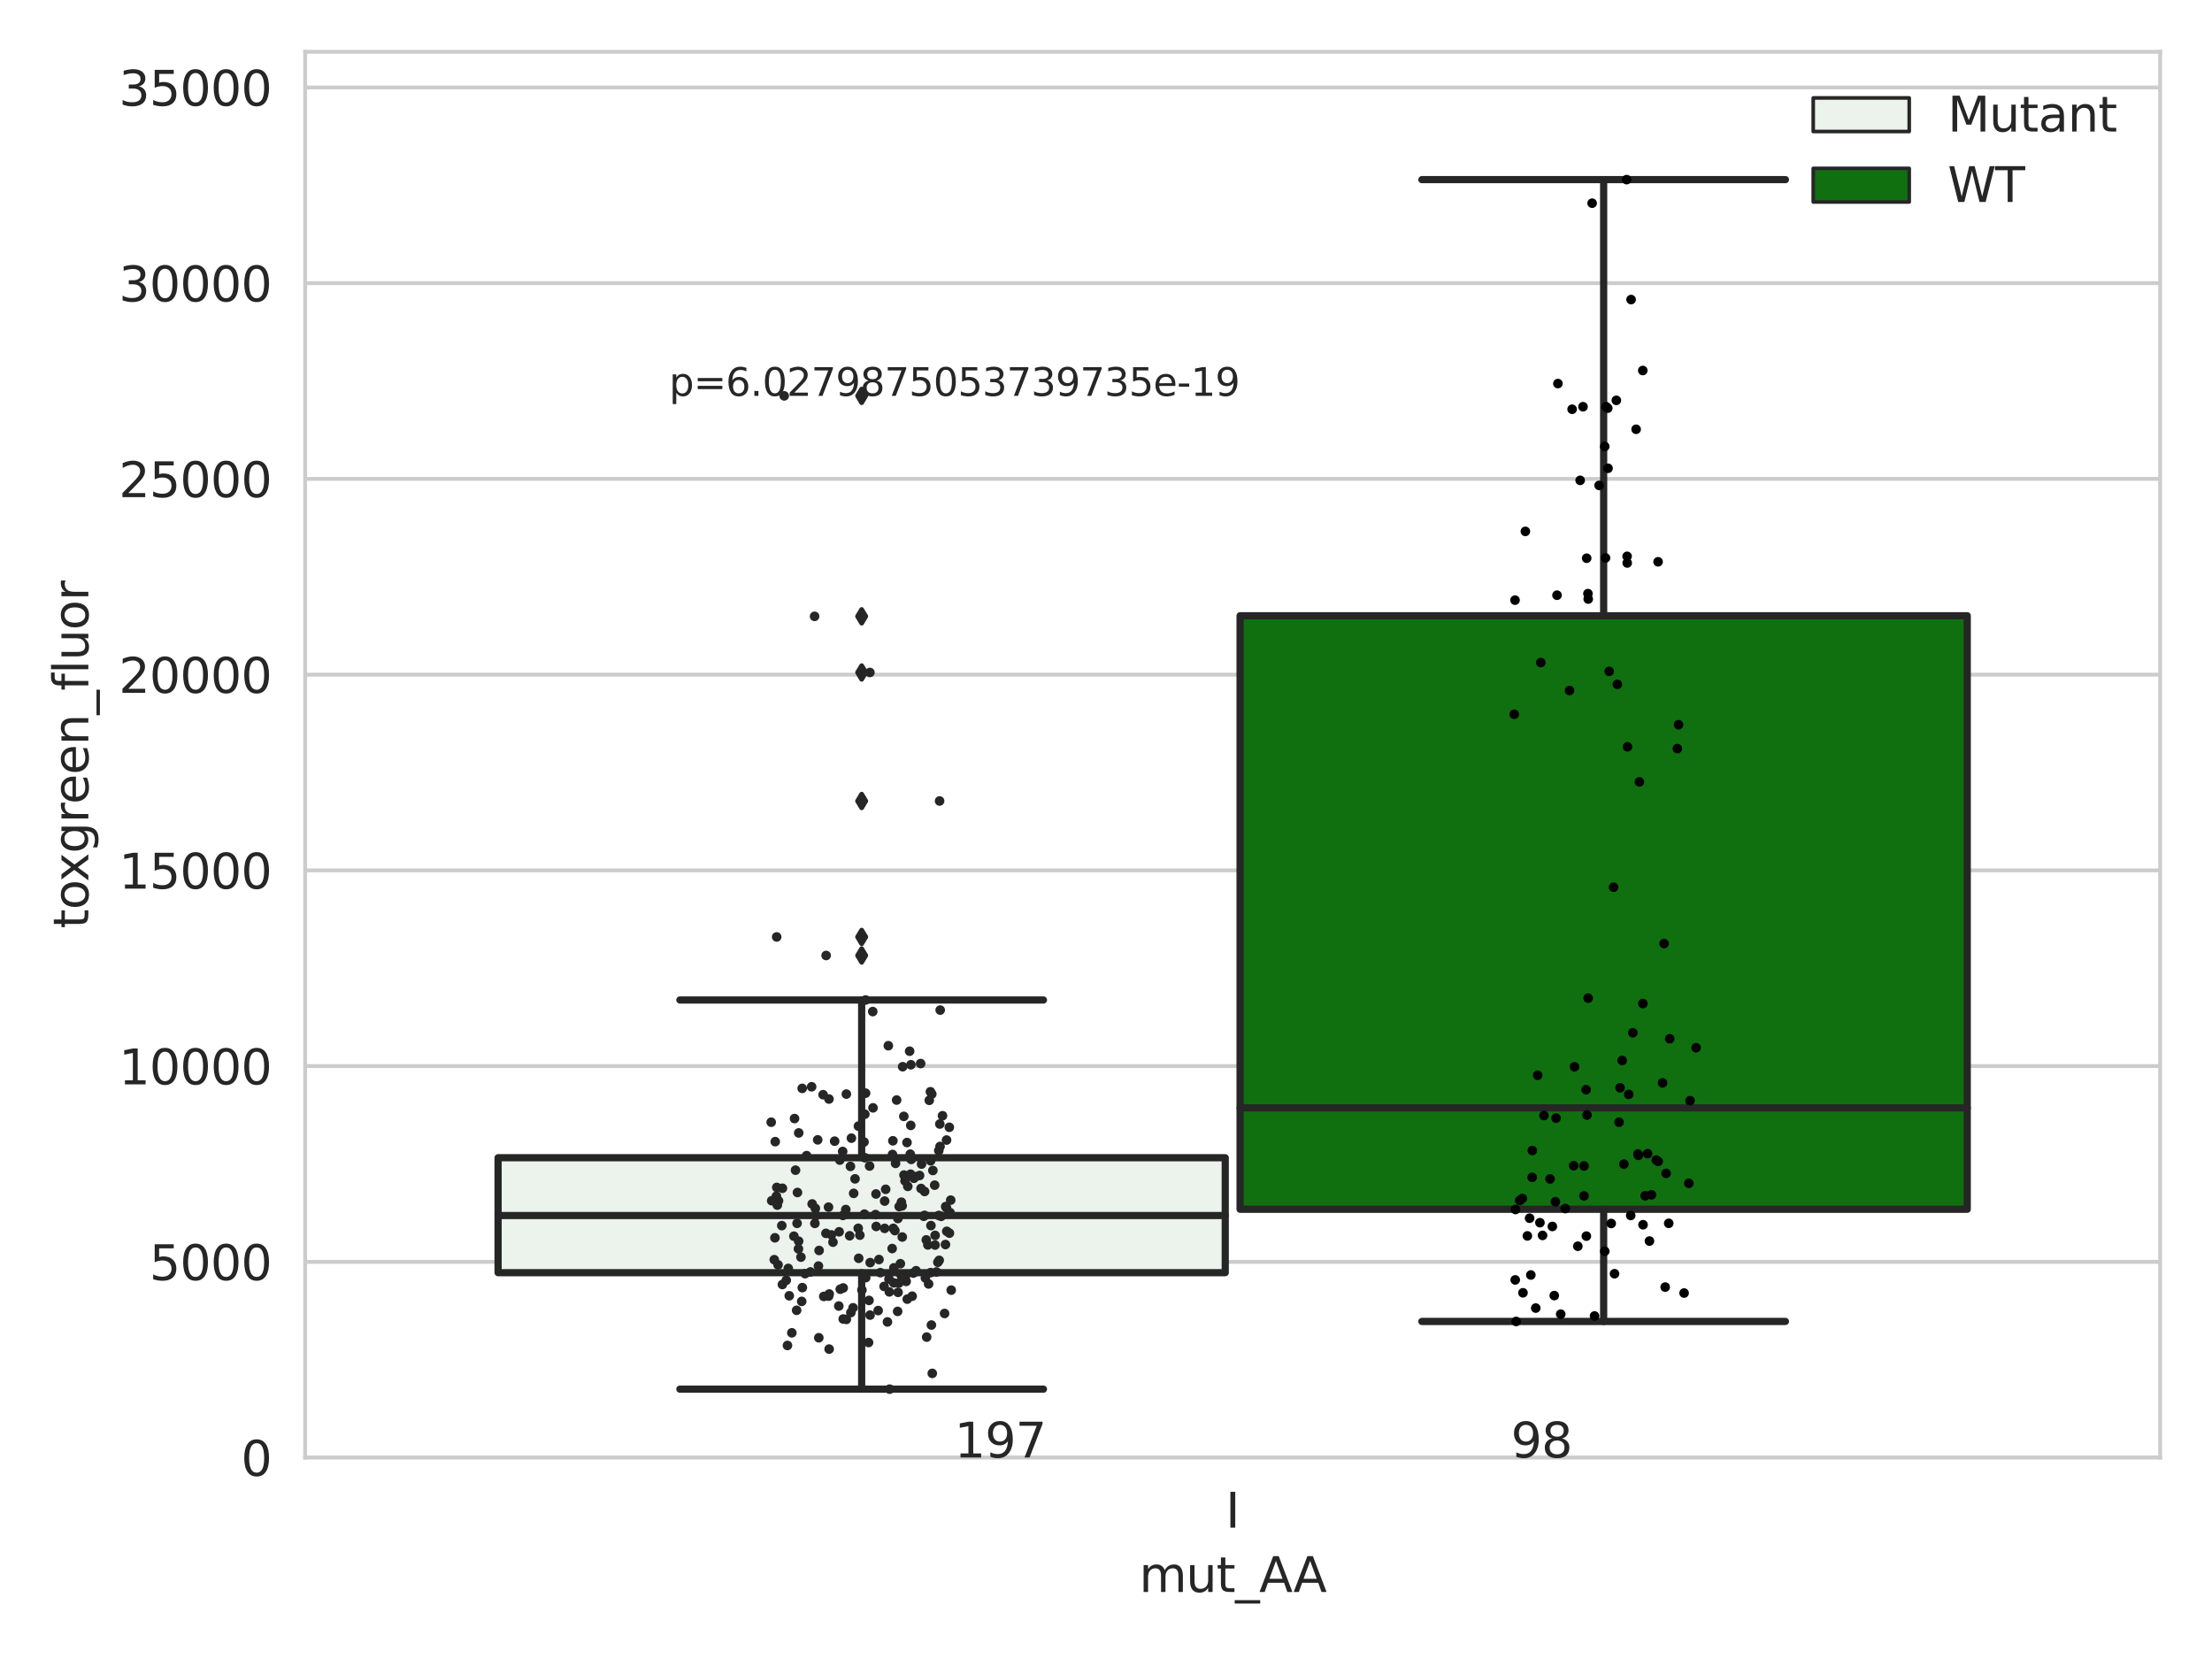 <?xml version="1.0" encoding="utf-8" standalone="no"?>
<!DOCTYPE svg PUBLIC "-//W3C//DTD SVG 1.1//EN"
  "http://www.w3.org/Graphics/SVG/1.1/DTD/svg11.dtd">
<svg xmlns:xlink="http://www.w3.org/1999/xlink" width="460.8pt" height="345.6pt" viewBox="0 0 460.8 345.6" xmlns="http://www.w3.org/2000/svg" version="1.1">
 <defs>
  <style type="text/css">*{stroke-linejoin: round; stroke-linecap: butt}</style>
 </defs>
 <g id="figure_1">
  <g id="patch_1">
   <path d="M 0 345.6 
L 460.8 345.6 
L 460.8 0 
L 0 0 
z
" style="fill: #ffffff"/>
  </g>
  <g id="axes_1">
   <g id="patch_2">
    <path d="M 63.571 303.64 
L 450 303.64 
L 450 10.8 
L 63.571 10.8 
z
" style="fill: #ffffff"/>
   </g>
   <g id="matplotlib.axis_1">
    <g id="xtick_1">
     <g id="text_1">
      <!-- I -->
      <g style="fill: #262626" transform="translate(255.311 318.238)scale(0.1 -0.1)">
       <defs>
        <path id="DejaVuSans-49" d="M 628 4666 
L 1259 4666 
L 1259 0 
L 628 0 
L 628 4666 
z
" transform="scale(0.016)"/>
       </defs>
       <use xlink:href="#DejaVuSans-49"/>
      </g>
     </g>
    </g>
    <g id="text_2">
     <!-- mut_AA -->
     <g style="fill: #262626" transform="translate(237.308 331.638)scale(0.1 -0.1)">
      <defs>
       <path id="DejaVuSans-6d" d="M 3328 2828 
Q 3544 3216 3844 3400 
Q 4144 3584 4550 3584 
Q 5097 3584 5394 3201 
Q 5691 2819 5691 2113 
L 5691 0 
L 5113 0 
L 5113 2094 
Q 5113 2597 4934 2840 
Q 4756 3084 4391 3084 
Q 3944 3084 3684 2787 
Q 3425 2491 3425 1978 
L 3425 0 
L 2847 0 
L 2847 2094 
Q 2847 2600 2669 2842 
Q 2491 3084 2119 3084 
Q 1678 3084 1418 2786 
Q 1159 2488 1159 1978 
L 1159 0 
L 581 0 
L 581 3500 
L 1159 3500 
L 1159 2956 
Q 1356 3278 1631 3431 
Q 1906 3584 2284 3584 
Q 2666 3584 2933 3390 
Q 3200 3197 3328 2828 
z
" transform="scale(0.016)"/>
       <path id="DejaVuSans-75" d="M 544 1381 
L 544 3500 
L 1119 3500 
L 1119 1403 
Q 1119 906 1312 657 
Q 1506 409 1894 409 
Q 2359 409 2629 706 
Q 2900 1003 2900 1516 
L 2900 3500 
L 3475 3500 
L 3475 0 
L 2900 0 
L 2900 538 
Q 2691 219 2414 64 
Q 2138 -91 1772 -91 
Q 1169 -91 856 284 
Q 544 659 544 1381 
z
M 1991 3584 
L 1991 3584 
z
" transform="scale(0.016)"/>
       <path id="DejaVuSans-74" d="M 1172 4494 
L 1172 3500 
L 2356 3500 
L 2356 3053 
L 1172 3053 
L 1172 1153 
Q 1172 725 1289 603 
Q 1406 481 1766 481 
L 2356 481 
L 2356 0 
L 1766 0 
Q 1100 0 847 248 
Q 594 497 594 1153 
L 594 3053 
L 172 3053 
L 172 3500 
L 594 3500 
L 594 4494 
L 1172 4494 
z
" transform="scale(0.016)"/>
       <path id="DejaVuSans-5f" d="M 3263 -1063 
L 3263 -1509 
L -63 -1509 
L -63 -1063 
L 3263 -1063 
z
" transform="scale(0.016)"/>
       <path id="DejaVuSans-41" d="M 2188 4044 
L 1331 1722 
L 3047 1722 
L 2188 4044 
z
M 1831 4666 
L 2547 4666 
L 4325 0 
L 3669 0 
L 3244 1197 
L 1141 1197 
L 716 0 
L 50 0 
L 1831 4666 
z
" transform="scale(0.016)"/>
      </defs>
      <use xlink:href="#DejaVuSans-6d"/>
      <use xlink:href="#DejaVuSans-75" x="97.412"/>
      <use xlink:href="#DejaVuSans-74" x="160.791"/>
      <use xlink:href="#DejaVuSans-5f" x="200"/>
      <use xlink:href="#DejaVuSans-41" x="250"/>
      <use xlink:href="#DejaVuSans-41" x="321.158"/>
     </g>
    </g>
   </g>
   <g id="matplotlib.axis_2">
    <g id="ytick_1">
     <g id="line2d_1">
      <path d="M 63.571 303.64 
L 450 303.64 
" clip-path="url(#p13f2925204)" style="fill: none; stroke: #cccccc; stroke-width: 0.8; stroke-linecap: round"/>
     </g>
     <g id="text_3">
      <!-- 0 -->
      <g style="fill: #262626" transform="translate(50.209 307.439)scale(0.1 -0.1)">
       <defs>
        <path id="DejaVuSans-30" d="M 2034 4250 
Q 1547 4250 1301 3770 
Q 1056 3291 1056 2328 
Q 1056 1369 1301 889 
Q 1547 409 2034 409 
Q 2525 409 2770 889 
Q 3016 1369 3016 2328 
Q 3016 3291 2770 3770 
Q 2525 4250 2034 4250 
z
M 2034 4750 
Q 2819 4750 3233 4129 
Q 3647 3509 3647 2328 
Q 3647 1150 3233 529 
Q 2819 -91 2034 -91 
Q 1250 -91 836 529 
Q 422 1150 422 2328 
Q 422 3509 836 4129 
Q 1250 4750 2034 4750 
z
" transform="scale(0.016)"/>
       </defs>
       <use xlink:href="#DejaVuSans-30"/>
      </g>
     </g>
    </g>
    <g id="ytick_2">
     <g id="line2d_2">
      <path d="M 63.571 262.865 
L 450 262.865 
" clip-path="url(#p13f2925204)" style="fill: none; stroke: #cccccc; stroke-width: 0.8; stroke-linecap: round"/>
     </g>
     <g id="text_4">
      <!-- 5000 -->
      <g style="fill: #262626" transform="translate(31.121 266.664)scale(0.1 -0.1)">
       <defs>
        <path id="DejaVuSans-35" d="M 691 4666 
L 3169 4666 
L 3169 4134 
L 1269 4134 
L 1269 2991 
Q 1406 3038 1543 3061 
Q 1681 3084 1819 3084 
Q 2600 3084 3056 2656 
Q 3513 2228 3513 1497 
Q 3513 744 3044 326 
Q 2575 -91 1722 -91 
Q 1428 -91 1123 -41 
Q 819 9 494 109 
L 494 744 
Q 775 591 1075 516 
Q 1375 441 1709 441 
Q 2250 441 2565 725 
Q 2881 1009 2881 1497 
Q 2881 1984 2565 2268 
Q 2250 2553 1709 2553 
Q 1456 2553 1204 2497 
Q 953 2441 691 2322 
L 691 4666 
z
" transform="scale(0.016)"/>
       </defs>
       <use xlink:href="#DejaVuSans-35"/>
       <use xlink:href="#DejaVuSans-30" x="63.623"/>
       <use xlink:href="#DejaVuSans-30" x="127.246"/>
       <use xlink:href="#DejaVuSans-30" x="190.869"/>
      </g>
     </g>
    </g>
    <g id="ytick_3">
     <g id="line2d_3">
      <path d="M 63.571 222.09 
L 450 222.09 
" clip-path="url(#p13f2925204)" style="fill: none; stroke: #cccccc; stroke-width: 0.8; stroke-linecap: round"/>
     </g>
     <g id="text_5">
      <!-- 10000 -->
      <g style="fill: #262626" transform="translate(24.759 225.889)scale(0.1 -0.1)">
       <defs>
        <path id="DejaVuSans-31" d="M 794 531 
L 1825 531 
L 1825 4091 
L 703 3866 
L 703 4441 
L 1819 4666 
L 2450 4666 
L 2450 531 
L 3481 531 
L 3481 0 
L 794 0 
L 794 531 
z
" transform="scale(0.016)"/>
       </defs>
       <use xlink:href="#DejaVuSans-31"/>
       <use xlink:href="#DejaVuSans-30" x="63.623"/>
       <use xlink:href="#DejaVuSans-30" x="127.246"/>
       <use xlink:href="#DejaVuSans-30" x="190.869"/>
       <use xlink:href="#DejaVuSans-30" x="254.492"/>
      </g>
     </g>
    </g>
    <g id="ytick_4">
     <g id="line2d_4">
      <path d="M 63.571 181.315 
L 450 181.315 
" clip-path="url(#p13f2925204)" style="fill: none; stroke: #cccccc; stroke-width: 0.8; stroke-linecap: round"/>
     </g>
     <g id="text_6">
      <!-- 15000 -->
      <g style="fill: #262626" transform="translate(24.759 185.114)scale(0.1 -0.1)">
       <use xlink:href="#DejaVuSans-31"/>
       <use xlink:href="#DejaVuSans-35" x="63.623"/>
       <use xlink:href="#DejaVuSans-30" x="127.246"/>
       <use xlink:href="#DejaVuSans-30" x="190.869"/>
       <use xlink:href="#DejaVuSans-30" x="254.492"/>
      </g>
     </g>
    </g>
    <g id="ytick_5">
     <g id="line2d_5">
      <path d="M 63.571 140.539 
L 450 140.539 
" clip-path="url(#p13f2925204)" style="fill: none; stroke: #cccccc; stroke-width: 0.8; stroke-linecap: round"/>
     </g>
     <g id="text_7">
      <!-- 20000 -->
      <g style="fill: #262626" transform="translate(24.759 144.339)scale(0.1 -0.1)">
       <defs>
        <path id="DejaVuSans-32" d="M 1228 531 
L 3431 531 
L 3431 0 
L 469 0 
L 469 531 
Q 828 903 1448 1529 
Q 2069 2156 2228 2338 
Q 2531 2678 2651 2914 
Q 2772 3150 2772 3378 
Q 2772 3750 2511 3984 
Q 2250 4219 1831 4219 
Q 1534 4219 1204 4116 
Q 875 4013 500 3803 
L 500 4441 
Q 881 4594 1212 4672 
Q 1544 4750 1819 4750 
Q 2544 4750 2975 4387 
Q 3406 4025 3406 3419 
Q 3406 3131 3298 2873 
Q 3191 2616 2906 2266 
Q 2828 2175 2409 1742 
Q 1991 1309 1228 531 
z
" transform="scale(0.016)"/>
       </defs>
       <use xlink:href="#DejaVuSans-32"/>
       <use xlink:href="#DejaVuSans-30" x="63.623"/>
       <use xlink:href="#DejaVuSans-30" x="127.246"/>
       <use xlink:href="#DejaVuSans-30" x="190.869"/>
       <use xlink:href="#DejaVuSans-30" x="254.492"/>
      </g>
     </g>
    </g>
    <g id="ytick_6">
     <g id="line2d_6">
      <path d="M 63.571 99.764 
L 450 99.764 
" clip-path="url(#p13f2925204)" style="fill: none; stroke: #cccccc; stroke-width: 0.8; stroke-linecap: round"/>
     </g>
     <g id="text_8">
      <!-- 25000 -->
      <g style="fill: #262626" transform="translate(24.759 103.564)scale(0.1 -0.1)">
       <use xlink:href="#DejaVuSans-32"/>
       <use xlink:href="#DejaVuSans-35" x="63.623"/>
       <use xlink:href="#DejaVuSans-30" x="127.246"/>
       <use xlink:href="#DejaVuSans-30" x="190.869"/>
       <use xlink:href="#DejaVuSans-30" x="254.492"/>
      </g>
     </g>
    </g>
    <g id="ytick_7">
     <g id="line2d_7">
      <path d="M 63.571 58.989 
L 450 58.989 
" clip-path="url(#p13f2925204)" style="fill: none; stroke: #cccccc; stroke-width: 0.8; stroke-linecap: round"/>
     </g>
     <g id="text_9">
      <!-- 30000 -->
      <g style="fill: #262626" transform="translate(24.759 62.788)scale(0.1 -0.1)">
       <defs>
        <path id="DejaVuSans-33" d="M 2597 2516 
Q 3050 2419 3304 2112 
Q 3559 1806 3559 1356 
Q 3559 666 3084 287 
Q 2609 -91 1734 -91 
Q 1441 -91 1130 -33 
Q 819 25 488 141 
L 488 750 
Q 750 597 1062 519 
Q 1375 441 1716 441 
Q 2309 441 2620 675 
Q 2931 909 2931 1356 
Q 2931 1769 2642 2001 
Q 2353 2234 1838 2234 
L 1294 2234 
L 1294 2753 
L 1863 2753 
Q 2328 2753 2575 2939 
Q 2822 3125 2822 3475 
Q 2822 3834 2567 4026 
Q 2313 4219 1838 4219 
Q 1578 4219 1281 4162 
Q 984 4106 628 3988 
L 628 4550 
Q 988 4650 1302 4700 
Q 1616 4750 1894 4750 
Q 2613 4750 3031 4423 
Q 3450 4097 3450 3541 
Q 3450 3153 3228 2886 
Q 3006 2619 2597 2516 
z
" transform="scale(0.016)"/>
       </defs>
       <use xlink:href="#DejaVuSans-33"/>
       <use xlink:href="#DejaVuSans-30" x="63.623"/>
       <use xlink:href="#DejaVuSans-30" x="127.246"/>
       <use xlink:href="#DejaVuSans-30" x="190.869"/>
       <use xlink:href="#DejaVuSans-30" x="254.492"/>
      </g>
     </g>
    </g>
    <g id="ytick_8">
     <g id="line2d_8">
      <path d="M 63.571 18.214 
L 450 18.214 
" clip-path="url(#p13f2925204)" style="fill: none; stroke: #cccccc; stroke-width: 0.8; stroke-linecap: round"/>
     </g>
     <g id="text_10">
      <!-- 35000 -->
      <g style="fill: #262626" transform="translate(24.759 22.013)scale(0.1 -0.1)">
       <use xlink:href="#DejaVuSans-33"/>
       <use xlink:href="#DejaVuSans-35" x="63.623"/>
       <use xlink:href="#DejaVuSans-30" x="127.246"/>
       <use xlink:href="#DejaVuSans-30" x="190.869"/>
       <use xlink:href="#DejaVuSans-30" x="254.492"/>
      </g>
     </g>
    </g>
    <g id="text_11">
     <!-- toxgreen_fluor -->
     <g style="fill: #262626" transform="translate(18.401 193.415)rotate(-90)scale(0.1 -0.1)">
      <defs>
       <path id="DejaVuSans-6f" d="M 1959 3097 
Q 1497 3097 1228 2736 
Q 959 2375 959 1747 
Q 959 1119 1226 758 
Q 1494 397 1959 397 
Q 2419 397 2687 759 
Q 2956 1122 2956 1747 
Q 2956 2369 2687 2733 
Q 2419 3097 1959 3097 
z
M 1959 3584 
Q 2709 3584 3137 3096 
Q 3566 2609 3566 1747 
Q 3566 888 3137 398 
Q 2709 -91 1959 -91 
Q 1206 -91 779 398 
Q 353 888 353 1747 
Q 353 2609 779 3096 
Q 1206 3584 1959 3584 
z
" transform="scale(0.016)"/>
       <path id="DejaVuSans-78" d="M 3513 3500 
L 2247 1797 
L 3578 0 
L 2900 0 
L 1881 1375 
L 863 0 
L 184 0 
L 1544 1831 
L 300 3500 
L 978 3500 
L 1906 2253 
L 2834 3500 
L 3513 3500 
z
" transform="scale(0.016)"/>
       <path id="DejaVuSans-67" d="M 2906 1791 
Q 2906 2416 2648 2759 
Q 2391 3103 1925 3103 
Q 1463 3103 1205 2759 
Q 947 2416 947 1791 
Q 947 1169 1205 825 
Q 1463 481 1925 481 
Q 2391 481 2648 825 
Q 2906 1169 2906 1791 
z
M 3481 434 
Q 3481 -459 3084 -895 
Q 2688 -1331 1869 -1331 
Q 1566 -1331 1297 -1286 
Q 1028 -1241 775 -1147 
L 775 -588 
Q 1028 -725 1275 -790 
Q 1522 -856 1778 -856 
Q 2344 -856 2625 -561 
Q 2906 -266 2906 331 
L 2906 616 
Q 2728 306 2450 153 
Q 2172 0 1784 0 
Q 1141 0 747 490 
Q 353 981 353 1791 
Q 353 2603 747 3093 
Q 1141 3584 1784 3584 
Q 2172 3584 2450 3431 
Q 2728 3278 2906 2969 
L 2906 3500 
L 3481 3500 
L 3481 434 
z
" transform="scale(0.016)"/>
       <path id="DejaVuSans-72" d="M 2631 2963 
Q 2534 3019 2420 3045 
Q 2306 3072 2169 3072 
Q 1681 3072 1420 2755 
Q 1159 2438 1159 1844 
L 1159 0 
L 581 0 
L 581 3500 
L 1159 3500 
L 1159 2956 
Q 1341 3275 1631 3429 
Q 1922 3584 2338 3584 
Q 2397 3584 2469 3576 
Q 2541 3569 2628 3553 
L 2631 2963 
z
" transform="scale(0.016)"/>
       <path id="DejaVuSans-65" d="M 3597 1894 
L 3597 1613 
L 953 1613 
Q 991 1019 1311 708 
Q 1631 397 2203 397 
Q 2534 397 2845 478 
Q 3156 559 3463 722 
L 3463 178 
Q 3153 47 2828 -22 
Q 2503 -91 2169 -91 
Q 1331 -91 842 396 
Q 353 884 353 1716 
Q 353 2575 817 3079 
Q 1281 3584 2069 3584 
Q 2775 3584 3186 3129 
Q 3597 2675 3597 1894 
z
M 3022 2063 
Q 3016 2534 2758 2815 
Q 2500 3097 2075 3097 
Q 1594 3097 1305 2825 
Q 1016 2553 972 2059 
L 3022 2063 
z
" transform="scale(0.016)"/>
       <path id="DejaVuSans-6e" d="M 3513 2113 
L 3513 0 
L 2938 0 
L 2938 2094 
Q 2938 2591 2744 2837 
Q 2550 3084 2163 3084 
Q 1697 3084 1428 2787 
Q 1159 2491 1159 1978 
L 1159 0 
L 581 0 
L 581 3500 
L 1159 3500 
L 1159 2956 
Q 1366 3272 1645 3428 
Q 1925 3584 2291 3584 
Q 2894 3584 3203 3211 
Q 3513 2838 3513 2113 
z
" transform="scale(0.016)"/>
       <path id="DejaVuSans-66" d="M 2375 4863 
L 2375 4384 
L 1825 4384 
Q 1516 4384 1395 4259 
Q 1275 4134 1275 3809 
L 1275 3500 
L 2222 3500 
L 2222 3053 
L 1275 3053 
L 1275 0 
L 697 0 
L 697 3053 
L 147 3053 
L 147 3500 
L 697 3500 
L 697 3744 
Q 697 4328 969 4595 
Q 1241 4863 1831 4863 
L 2375 4863 
z
" transform="scale(0.016)"/>
       <path id="DejaVuSans-6c" d="M 603 4863 
L 1178 4863 
L 1178 0 
L 603 0 
L 603 4863 
z
" transform="scale(0.016)"/>
      </defs>
      <use xlink:href="#DejaVuSans-74"/>
      <use xlink:href="#DejaVuSans-6f" x="39.209"/>
      <use xlink:href="#DejaVuSans-78" x="97.266"/>
      <use xlink:href="#DejaVuSans-67" x="156.445"/>
      <use xlink:href="#DejaVuSans-72" x="219.922"/>
      <use xlink:href="#DejaVuSans-65" x="258.785"/>
      <use xlink:href="#DejaVuSans-65" x="320.309"/>
      <use xlink:href="#DejaVuSans-6e" x="381.832"/>
      <use xlink:href="#DejaVuSans-5f" x="445.211"/>
      <use xlink:href="#DejaVuSans-66" x="495.211"/>
      <use xlink:href="#DejaVuSans-6c" x="530.416"/>
      <use xlink:href="#DejaVuSans-75" x="558.199"/>
      <use xlink:href="#DejaVuSans-6f" x="621.578"/>
      <use xlink:href="#DejaVuSans-72" x="682.76"/>
     </g>
    </g>
   </g>
   <g id="patch_3">
    <path d="M 103.76 265.121 
L 255.24 265.121 
L 255.24 241.177 
L 103.76 241.177 
L 103.76 265.121 
z
" clip-path="url(#p13f2925204)" style="fill: #ecf2ec; stroke: #262626; stroke-width: 1.5; stroke-linejoin: miter"/>
   </g>
   <g id="patch_4">
    <path d="M 258.331 251.911 
L 409.811 251.911 
L 409.811 128.271 
L 258.331 128.271 
L 258.331 251.911 
z
" clip-path="url(#p13f2925204)" style="fill: #107010; stroke: #262626; stroke-width: 1.5; stroke-linejoin: miter"/>
   </g>
   <g id="patch_5">
    <path d="M 256.786 303.64 
L 256.786 303.64 
L 256.786 303.64 
L 256.786 303.64 
z
" clip-path="url(#p13f2925204)" style="fill: #ecf2ec; stroke: #262626; stroke-width: 0.75; stroke-linejoin: miter"/>
   </g>
   <g id="patch_6">
    <path d="M 256.786 303.64 
L 256.786 303.64 
L 256.786 303.64 
L 256.786 303.64 
z
" clip-path="url(#p13f2925204)" style="fill: #107010; stroke: #262626; stroke-width: 0.75; stroke-linejoin: miter"/>
   </g>
   <g id="PathCollection_1"/>
   <g id="PathCollection_2"/>
   <g id="line2d_9">
    <path d="M 179.5 265.121 
L 179.5 289.383 
" clip-path="url(#p13f2925204)" style="fill: none; stroke: #262626; stroke-width: 1.5; stroke-linecap: round"/>
   </g>
   <g id="line2d_10">
    <path d="M 179.5 241.177 
L 179.5 208.317 
" clip-path="url(#p13f2925204)" style="fill: none; stroke: #262626; stroke-width: 1.5; stroke-linecap: round"/>
   </g>
   <g id="line2d_11">
    <path d="M 141.63 289.383 
L 217.37 289.383 
" clip-path="url(#p13f2925204)" style="fill: none; stroke: #262626; stroke-width: 1.5; stroke-linecap: round"/>
   </g>
   <g id="line2d_12">
    <path d="M 141.63 208.317 
L 217.37 208.317 
" clip-path="url(#p13f2925204)" style="fill: none; stroke: #262626; stroke-width: 1.5; stroke-linecap: round"/>
   </g>
   <g id="line2d_13">
    <defs>
     <path id="me68859201b" d="M -0 1.414 
L 0.849 0 
L 0 -1.414 
L -0.849 -0 
z
" style="stroke: #262626; stroke-linejoin: miter"/>
    </defs>
    <g clip-path="url(#p13f2925204)">
     <use xlink:href="#me68859201b" x="179.5" y="128.394" style="fill: #262626; stroke: #262626; stroke-linejoin: miter"/>
     <use xlink:href="#me68859201b" x="179.5" y="140.09" style="fill: #262626; stroke: #262626; stroke-linejoin: miter"/>
     <use xlink:href="#me68859201b" x="179.5" y="166.862" style="fill: #262626; stroke: #262626; stroke-linejoin: miter"/>
     <use xlink:href="#me68859201b" x="179.5" y="199.045" style="fill: #262626; stroke: #262626; stroke-linejoin: miter"/>
     <use xlink:href="#me68859201b" x="179.5" y="195.182" style="fill: #262626; stroke: #262626; stroke-linejoin: miter"/>
     <use xlink:href="#me68859201b" x="179.5" y="82.466" style="fill: #262626; stroke: #262626; stroke-linejoin: miter"/>
    </g>
   </g>
   <g id="line2d_14">
    <path d="M 334.071 251.911 
L 334.071 275.282 
" clip-path="url(#p13f2925204)" style="fill: none; stroke: #262626; stroke-width: 1.5; stroke-linecap: round"/>
   </g>
   <g id="line2d_15">
    <path d="M 334.071 128.271 
L 334.071 37.422 
" clip-path="url(#p13f2925204)" style="fill: none; stroke: #262626; stroke-width: 1.5; stroke-linecap: round"/>
   </g>
   <g id="line2d_16">
    <path d="M 296.201 275.282 
L 371.941 275.282 
" clip-path="url(#p13f2925204)" style="fill: none; stroke: #262626; stroke-width: 1.5; stroke-linecap: round"/>
   </g>
   <g id="line2d_17">
    <path d="M 296.201 37.422 
L 371.941 37.422 
" clip-path="url(#p13f2925204)" style="fill: none; stroke: #262626; stroke-width: 1.5; stroke-linecap: round"/>
   </g>
   <g id="line2d_18"/>
   <g id="line2d_19">
    <path d="M 103.76 253.222 
L 255.24 253.222 
" clip-path="url(#p13f2925204)" style="fill: none; stroke: #262626; stroke-width: 1.5; stroke-linecap: round"/>
   </g>
   <g id="line2d_20">
    <path d="M 258.331 230.79 
L 409.811 230.79 
" clip-path="url(#p13f2925204)" style="fill: none; stroke: #262626; stroke-width: 1.5; stroke-linecap: round"/>
   </g>
   <g id="patch_7">
    <path d="M 63.571 303.64 
L 63.571 10.8 
" style="fill: none; stroke: #cccccc; stroke-width: 0.8; stroke-linejoin: miter; stroke-linecap: square"/>
   </g>
   <g id="patch_8">
    <path d="M 450 303.64 
L 450 10.8 
" style="fill: none; stroke: #cccccc; stroke-width: 0.8; stroke-linejoin: miter; stroke-linecap: square"/>
   </g>
   <g id="patch_9">
    <path d="M 63.571 303.64 
L 450 303.64 
" style="fill: none; stroke: #cccccc; stroke-width: 0.8; stroke-linejoin: miter; stroke-linecap: square"/>
   </g>
   <g id="patch_10">
    <path d="M 63.571 10.8 
L 450 10.8 
" style="fill: none; stroke: #cccccc; stroke-width: 0.8; stroke-linejoin: miter; stroke-linecap: square"/>
   </g>
   <g id="PathCollection_3">
    <defs>
     <path id="C0_0_c3175720a8" d="M 0 1 
C 0.265 1 0.52 0.895 0.707 0.707 
C 0.895 0.52 1 0.265 1 -0 
C 1 -0.265 0.895 -0.52 0.707 -0.707 
C 0.52 -0.895 0.265 -1 0 -1 
C -0.265 -1 -0.52 -0.895 -0.707 -0.707 
C -0.895 -0.52 -1 -0.265 -1 0 
C -1 0.265 -0.895 0.52 -0.707 0.707 
C -0.52 0.895 -0.265 1 0 1 
z
"/>
    </defs>
    <g clip-path="url(#p13f2925204)">
     <use xlink:href="#C0_0_c3175720a8" x="169.694" y="128.394" style="fill: #262626"/>
    </g>
    <g clip-path="url(#p13f2925204)">
     <use xlink:href="#C0_0_c3175720a8" x="179.555" y="268.74" style="fill: #262626"/>
    </g>
    <g clip-path="url(#p13f2925204)">
     <use xlink:href="#C0_0_c3175720a8" x="193.87" y="265.108" style="fill: #262626"/>
    </g>
    <g clip-path="url(#p13f2925204)">
     <use xlink:href="#C0_0_c3175720a8" x="174.736" y="272.071" style="fill: #262626"/>
    </g>
    <g clip-path="url(#p13f2925204)">
     <use xlink:href="#C0_0_c3175720a8" x="192.438" y="253.372" style="fill: #262626"/>
    </g>
    <g clip-path="url(#p13f2925204)">
     <use xlink:href="#C0_0_c3175720a8" x="181.216" y="140.09" style="fill: #262626"/>
    </g>
    <g clip-path="url(#p13f2925204)">
     <use xlink:href="#C0_0_c3175720a8" x="162.99" y="267.587" style="fill: #262626"/>
    </g>
    <g clip-path="url(#p13f2925204)">
     <use xlink:href="#C0_0_c3175720a8" x="176.309" y="274.853" style="fill: #262626"/>
    </g>
    <g clip-path="url(#p13f2925204)">
     <use xlink:href="#C0_0_c3175720a8" x="170.042" y="253.222" style="fill: #262626"/>
    </g>
    <g clip-path="url(#p13f2925204)">
     <use xlink:href="#C0_0_c3175720a8" x="197.909" y="252.605" style="fill: #262626"/>
    </g>
    <g clip-path="url(#p13f2925204)">
     <use xlink:href="#C0_0_c3175720a8" x="186.424" y="256.358" style="fill: #262626"/>
    </g>
    <g clip-path="url(#p13f2925204)">
     <use xlink:href="#C0_0_c3175720a8" x="166.388" y="236.011" style="fill: #262626"/>
    </g>
    <g clip-path="url(#p13f2925204)">
     <use xlink:href="#C0_0_c3175720a8" x="172.688" y="228.946" style="fill: #262626"/>
    </g>
    <g clip-path="url(#p13f2925204)">
     <use xlink:href="#C0_0_c3175720a8" x="181.152" y="242.909" style="fill: #262626"/>
    </g>
    <g clip-path="url(#p13f2925204)">
     <use xlink:href="#C0_0_c3175720a8" x="188.53" y="246.004" style="fill: #262626"/>
    </g>
    <g clip-path="url(#p13f2925204)">
     <use xlink:href="#C0_0_c3175720a8" x="191.786" y="221.56" style="fill: #262626"/>
    </g>
    <g clip-path="url(#p13f2925204)">
     <use xlink:href="#C0_0_c3175720a8" x="177.834" y="248.601" style="fill: #262626"/>
    </g>
    <g clip-path="url(#p13f2925204)">
     <use xlink:href="#C0_0_c3175720a8" x="182.936" y="273.015" style="fill: #262626"/>
    </g>
    <g clip-path="url(#p13f2925204)">
     <use xlink:href="#C0_0_c3175720a8" x="167.72" y="265.327" style="fill: #262626"/>
    </g>
    <g clip-path="url(#p13f2925204)">
     <use xlink:href="#C0_0_c3175720a8" x="195.374" y="262.952" style="fill: #262626"/>
    </g>
    <g clip-path="url(#p13f2925204)">
     <use xlink:href="#C0_0_c3175720a8" x="165.385" y="257.52" style="fill: #262626"/>
    </g>
    <g clip-path="url(#p13f2925204)">
     <use xlink:href="#C0_0_c3175720a8" x="189.84" y="241.525" style="fill: #262626"/>
    </g>
    <g clip-path="url(#p13f2925204)">
     <use xlink:href="#C0_0_c3175720a8" x="192.615" y="248.206" style="fill: #262626"/>
    </g>
    <g clip-path="url(#p13f2925204)">
     <use xlink:href="#C0_0_c3175720a8" x="193.87" y="241.818" style="fill: #262626"/>
    </g>
    <g clip-path="url(#p13f2925204)">
     <use xlink:href="#C0_0_c3175720a8" x="167.141" y="268.236" style="fill: #262626"/>
    </g>
    <g clip-path="url(#p13f2925204)">
     <use xlink:href="#C0_0_c3175720a8" x="185.267" y="269.124" style="fill: #262626"/>
    </g>
    <g clip-path="url(#p13f2925204)">
     <use xlink:href="#C0_0_c3175720a8" x="186.193" y="267.246" style="fill: #262626"/>
    </g>
    <g clip-path="url(#p13f2925204)">
     <use xlink:href="#C0_0_c3175720a8" x="167.01" y="271.105" style="fill: #262626"/>
    </g>
    <g clip-path="url(#p13f2925204)">
     <use xlink:href="#C0_0_c3175720a8" x="169.752" y="254.858" style="fill: #262626"/>
    </g>
    <g clip-path="url(#p13f2925204)">
     <use xlink:href="#C0_0_c3175720a8" x="193.584" y="229.217" style="fill: #262626"/>
    </g>
    <g clip-path="url(#p13f2925204)">
     <use xlink:href="#C0_0_c3175720a8" x="190.833" y="264.711" style="fill: #262626"/>
    </g>
    <g clip-path="url(#p13f2925204)">
     <use xlink:href="#C0_0_c3175720a8" x="161.296" y="262.412" style="fill: #262626"/>
    </g>
    <g clip-path="url(#p13f2925204)">
     <use xlink:href="#C0_0_c3175720a8" x="184.29" y="250.209" style="fill: #262626"/>
    </g>
    <g clip-path="url(#p13f2925204)">
     <use xlink:href="#C0_0_c3175720a8" x="165.518" y="233.016" style="fill: #262626"/>
    </g>
    <g clip-path="url(#p13f2925204)">
     <use xlink:href="#C0_0_c3175720a8" x="169.847" y="251.724" style="fill: #262626"/>
    </g>
    <g clip-path="url(#p13f2925204)">
     <use xlink:href="#C0_0_c3175720a8" x="187.052" y="253.837" style="fill: #262626"/>
    </g>
    <g clip-path="url(#p13f2925204)">
     <use xlink:href="#C0_0_c3175720a8" x="197.785" y="256.887" style="fill: #262626"/>
    </g>
    <g clip-path="url(#p13f2925204)">
     <use xlink:href="#C0_0_c3175720a8" x="178.882" y="262.124" style="fill: #262626"/>
    </g>
    <g clip-path="url(#p13f2925204)">
     <use xlink:href="#C0_0_c3175720a8" x="196.341" y="232.428" style="fill: #262626"/>
    </g>
    <g clip-path="url(#p13f2925204)">
     <use xlink:href="#C0_0_c3175720a8" x="177.368" y="237.097" style="fill: #262626"/>
    </g>
    <g clip-path="url(#p13f2925204)">
     <use xlink:href="#C0_0_c3175720a8" x="180.181" y="241.177" style="fill: #262626"/>
    </g>
    <g clip-path="url(#p13f2925204)">
     <use xlink:href="#C0_0_c3175720a8" x="186.207" y="264.115" style="fill: #262626"/>
    </g>
    <g clip-path="url(#p13f2925204)">
     <use xlink:href="#C0_0_c3175720a8" x="196.959" y="259.261" style="fill: #262626"/>
    </g>
    <g clip-path="url(#p13f2925204)">
     <use xlink:href="#C0_0_c3175720a8" x="198.048" y="250.009" style="fill: #262626"/>
    </g>
    <g clip-path="url(#p13f2925204)">
     <use xlink:href="#C0_0_c3175720a8" x="196.06" y="253.388" style="fill: #262626"/>
    </g>
    <g clip-path="url(#p13f2925204)">
     <use xlink:href="#C0_0_c3175720a8" x="195.086" y="264.973" style="fill: #262626"/>
    </g>
    <g clip-path="url(#p13f2925204)">
     <use xlink:href="#C0_0_c3175720a8" x="189.777" y="241.388" style="fill: #262626"/>
    </g>
    <g clip-path="url(#p13f2925204)">
     <use xlink:href="#C0_0_c3175720a8" x="169.075" y="226.395" style="fill: #262626"/>
    </g>
    <g clip-path="url(#p13f2925204)">
     <use xlink:href="#C0_0_c3175720a8" x="189.623" y="240.434" style="fill: #262626"/>
    </g>
    <g clip-path="url(#p13f2925204)">
     <use xlink:href="#C0_0_c3175720a8" x="195.734" y="166.862" style="fill: #262626"/>
    </g>
    <g clip-path="url(#p13f2925204)">
     <use xlink:href="#C0_0_c3175720a8" x="187.232" y="267.296" style="fill: #262626"/>
    </g>
    <g clip-path="url(#p13f2925204)">
     <use xlink:href="#C0_0_c3175720a8" x="170.635" y="260.496" style="fill: #262626"/>
    </g>
    <g clip-path="url(#p13f2925204)">
     <use xlink:href="#C0_0_c3175720a8" x="190.021" y="270.021" style="fill: #262626"/>
    </g>
    <g clip-path="url(#p13f2925204)">
     <use xlink:href="#C0_0_c3175720a8" x="185.851" y="260.098" style="fill: #262626"/>
    </g>
    <g clip-path="url(#p13f2925204)">
     <use xlink:href="#C0_0_c3175720a8" x="189.729" y="234.439" style="fill: #262626"/>
    </g>
    <g clip-path="url(#p13f2925204)">
     <use xlink:href="#C0_0_c3175720a8" x="176.313" y="227.92" style="fill: #262626"/>
    </g>
    <g clip-path="url(#p13f2925204)">
     <use xlink:href="#C0_0_c3175720a8" x="184.872" y="275.38" style="fill: #262626"/>
    </g>
    <g clip-path="url(#p13f2925204)">
     <use xlink:href="#C0_0_c3175720a8" x="174.811" y="256.606" style="fill: #262626"/>
    </g>
    <g clip-path="url(#p13f2925204)">
     <use xlink:href="#C0_0_c3175720a8" x="184.503" y="247.755" style="fill: #262626"/>
    </g>
    <g clip-path="url(#p13f2925204)">
     <use xlink:href="#C0_0_c3175720a8" x="176.999" y="257.435" style="fill: #262626"/>
    </g>
    <g clip-path="url(#p13f2925204)">
     <use xlink:href="#C0_0_c3175720a8" x="170.496" y="263.745" style="fill: #262626"/>
    </g>
    <g clip-path="url(#p13f2925204)">
     <use xlink:href="#C0_0_c3175720a8" x="177.25" y="273.432" style="fill: #262626"/>
    </g>
    <g clip-path="url(#p13f2925204)">
     <use xlink:href="#C0_0_c3175720a8" x="196.774" y="273.623" style="fill: #262626"/>
    </g>
    <g clip-path="url(#p13f2925204)">
     <use xlink:href="#C0_0_c3175720a8" x="162.863" y="255.317" style="fill: #262626"/>
    </g>
    <g clip-path="url(#p13f2925204)">
     <use xlink:href="#C0_0_c3175720a8" x="178.825" y="234.593" style="fill: #262626"/>
    </g>
    <g clip-path="url(#p13f2925204)">
     <use xlink:href="#C0_0_c3175720a8" x="190.272" y="265.206" style="fill: #262626"/>
    </g>
    <g clip-path="url(#p13f2925204)">
     <use xlink:href="#C0_0_c3175720a8" x="184.17" y="267.982" style="fill: #262626"/>
    </g>
    <g clip-path="url(#p13f2925204)">
     <use xlink:href="#C0_0_c3175720a8" x="189.493" y="218.988" style="fill: #262626"/>
    </g>
    <g clip-path="url(#p13f2925204)">
     <use xlink:href="#C0_0_c3175720a8" x="193.932" y="255.31" style="fill: #262626"/>
    </g>
    <g clip-path="url(#p13f2925204)">
     <use xlink:href="#C0_0_c3175720a8" x="167.114" y="226.732" style="fill: #262626"/>
    </g>
    <g clip-path="url(#p13f2925204)">
     <use xlink:href="#C0_0_c3175720a8" x="178.119" y="245.576" style="fill: #262626"/>
    </g>
    <g clip-path="url(#p13f2925204)">
     <use xlink:href="#C0_0_c3175720a8" x="180.321" y="208.317" style="fill: #262626"/>
    </g>
    <g clip-path="url(#p13f2925204)">
     <use xlink:href="#C0_0_c3175720a8" x="192.769" y="266.217" style="fill: #262626"/>
    </g>
    <g clip-path="url(#p13f2925204)">
     <use xlink:href="#C0_0_c3175720a8" x="194.028" y="276.029" style="fill: #262626"/>
    </g>
    <g clip-path="url(#p13f2925204)">
     <use xlink:href="#C0_0_c3175720a8" x="197.002" y="251.352" style="fill: #262626"/>
    </g>
    <g clip-path="url(#p13f2925204)">
     <use xlink:href="#C0_0_c3175720a8" x="181.864" y="230.784" style="fill: #262626"/>
    </g>
    <g clip-path="url(#p13f2925204)">
     <use xlink:href="#C0_0_c3175720a8" x="188.995" y="270.636" style="fill: #262626"/>
    </g>
    <g clip-path="url(#p13f2925204)">
     <use xlink:href="#C0_0_c3175720a8" x="181.029" y="270.903" style="fill: #262626"/>
    </g>
    <g clip-path="url(#p13f2925204)">
     <use xlink:href="#C0_0_c3175720a8" x="161.434" y="257.86" style="fill: #262626"/>
    </g>
    <g clip-path="url(#p13f2925204)">
     <use xlink:href="#C0_0_c3175720a8" x="175.657" y="274.769" style="fill: #262626"/>
    </g>
    <g clip-path="url(#p13f2925204)">
     <use xlink:href="#C0_0_c3175720a8" x="195.653" y="262.546" style="fill: #262626"/>
    </g>
    <g clip-path="url(#p13f2925204)">
     <use xlink:href="#C0_0_c3175720a8" x="185.331" y="289.383" style="fill: #262626"/>
    </g>
    <g clip-path="url(#p13f2925204)">
     <use xlink:href="#C0_0_c3175720a8" x="195.86" y="210.421" style="fill: #262626"/>
    </g>
    <g clip-path="url(#p13f2925204)">
     <use xlink:href="#C0_0_c3175720a8" x="172.738" y="269.567" style="fill: #262626"/>
    </g>
    <g clip-path="url(#p13f2925204)">
     <use xlink:href="#C0_0_c3175720a8" x="172.099" y="199.045" style="fill: #262626"/>
    </g>
    <g clip-path="url(#p13f2925204)">
     <use xlink:href="#C0_0_c3175720a8" x="179.989" y="237.901" style="fill: #262626"/>
    </g>
    <g clip-path="url(#p13f2925204)">
     <use xlink:href="#C0_0_c3175720a8" x="187.957" y="257.693" style="fill: #262626"/>
    </g>
    <g clip-path="url(#p13f2925204)">
     <use xlink:href="#C0_0_c3175720a8" x="181.808" y="210.729" style="fill: #262626"/>
    </g>
    <g clip-path="url(#p13f2925204)">
     <use xlink:href="#C0_0_c3175720a8" x="187.319" y="251.346" style="fill: #262626"/>
    </g>
    <g clip-path="url(#p13f2925204)">
     <use xlink:href="#C0_0_c3175720a8" x="165.952" y="272.958" style="fill: #262626"/>
    </g>
    <g clip-path="url(#p13f2925204)">
     <use xlink:href="#C0_0_c3175720a8" x="186.994" y="273.187" style="fill: #262626"/>
    </g>
    <g clip-path="url(#p13f2925204)">
     <use xlink:href="#C0_0_c3175720a8" x="172.593" y="251.469" style="fill: #262626"/>
    </g>
    <g clip-path="url(#p13f2925204)">
     <use xlink:href="#C0_0_c3175720a8" x="175.655" y="268.304" style="fill: #262626"/>
    </g>
    <g clip-path="url(#p13f2925204)">
     <use xlink:href="#C0_0_c3175720a8" x="183.109" y="262.381" style="fill: #262626"/>
    </g>
    <g clip-path="url(#p13f2925204)">
     <use xlink:href="#C0_0_c3175720a8" x="193.296" y="259.34" style="fill: #262626"/>
    </g>
    <g clip-path="url(#p13f2925204)">
     <use xlink:href="#C0_0_c3175720a8" x="180.344" y="266.155" style="fill: #262626"/>
    </g>
    <g clip-path="url(#p13f2925204)">
     <use xlink:href="#C0_0_c3175720a8" x="171.61" y="270.068" style="fill: #262626"/>
    </g>
    <g clip-path="url(#p13f2925204)">
     <use xlink:href="#C0_0_c3175720a8" x="197.229" y="256.5" style="fill: #262626"/>
    </g>
    <g clip-path="url(#p13f2925204)">
     <use xlink:href="#C0_0_c3175720a8" x="179.126" y="257.305" style="fill: #262626"/>
    </g>
    <g clip-path="url(#p13f2925204)">
     <use xlink:href="#C0_0_c3175720a8" x="164.954" y="277.65" style="fill: #262626"/>
    </g>
    <g clip-path="url(#p13f2925204)">
     <use xlink:href="#C0_0_c3175720a8" x="190.387" y="245.453" style="fill: #262626"/>
    </g>
    <g clip-path="url(#p13f2925204)">
     <use xlink:href="#C0_0_c3175720a8" x="197.762" y="234.837" style="fill: #262626"/>
    </g>
    <g clip-path="url(#p13f2925204)">
     <use xlink:href="#C0_0_c3175720a8" x="188.946" y="238.01" style="fill: #262626"/>
    </g>
    <g clip-path="url(#p13f2925204)">
     <use xlink:href="#C0_0_c3175720a8" x="166.334" y="260.163" style="fill: #262626"/>
    </g>
    <g clip-path="url(#p13f2925204)">
     <use xlink:href="#C0_0_c3175720a8" x="192.961" y="258.292" style="fill: #262626"/>
    </g>
    <g clip-path="url(#p13f2925204)">
     <use xlink:href="#C0_0_c3175720a8" x="187.713" y="265.654" style="fill: #262626"/>
    </g>
    <g clip-path="url(#p13f2925204)">
     <use xlink:href="#C0_0_c3175720a8" x="180.081" y="252.92" style="fill: #262626"/>
    </g>
    <g clip-path="url(#p13f2925204)">
     <use xlink:href="#C0_0_c3175720a8" x="188.316" y="244.783" style="fill: #262626"/>
    </g>
    <g clip-path="url(#p13f2925204)">
     <use xlink:href="#C0_0_c3175720a8" x="168.032" y="240.739" style="fill: #262626"/>
    </g>
    <g clip-path="url(#p13f2925204)">
     <use xlink:href="#C0_0_c3175720a8" x="187.777" y="250.441" style="fill: #262626"/>
    </g>
    <g clip-path="url(#p13f2925204)">
     <use xlink:href="#C0_0_c3175720a8" x="189.76" y="221.808" style="fill: #262626"/>
    </g>
    <g clip-path="url(#p13f2925204)">
     <use xlink:href="#C0_0_c3175720a8" x="193.445" y="267.467" style="fill: #262626"/>
    </g>
    <g clip-path="url(#p13f2925204)">
     <use xlink:href="#C0_0_c3175720a8" x="194.787" y="259.364" style="fill: #262626"/>
    </g>
    <g clip-path="url(#p13f2925204)">
     <use xlink:href="#C0_0_c3175720a8" x="161.495" y="237.826" style="fill: #262626"/>
    </g>
    <g clip-path="url(#p13f2925204)">
     <use xlink:href="#C0_0_c3175720a8" x="160.657" y="233.774" style="fill: #262626"/>
    </g>
    <g clip-path="url(#p13f2925204)">
     <use xlink:href="#C0_0_c3175720a8" x="187.084" y="269.223" style="fill: #262626"/>
    </g>
    <g clip-path="url(#p13f2925204)">
     <use xlink:href="#C0_0_c3175720a8" x="187.565" y="263.253" style="fill: #262626"/>
    </g>
    <g clip-path="url(#p13f2925204)">
     <use xlink:href="#C0_0_c3175720a8" x="191.977" y="242.499" style="fill: #262626"/>
    </g>
    <g clip-path="url(#p13f2925204)">
     <use xlink:href="#C0_0_c3175720a8" x="164.419" y="269.933" style="fill: #262626"/>
    </g>
    <g clip-path="url(#p13f2925204)">
     <use xlink:href="#C0_0_c3175720a8" x="176.194" y="251.967" style="fill: #262626"/>
    </g>
    <g clip-path="url(#p13f2925204)">
     <use xlink:href="#C0_0_c3175720a8" x="194.712" y="246.893" style="fill: #262626"/>
    </g>
    <g clip-path="url(#p13f2925204)">
     <use xlink:href="#C0_0_c3175720a8" x="162.18" y="250.15" style="fill: #262626"/>
    </g>
    <g clip-path="url(#p13f2925204)">
     <use xlink:href="#C0_0_c3175720a8" x="197.169" y="251.614" style="fill: #262626"/>
    </g>
    <g clip-path="url(#p13f2925204)">
     <use xlink:href="#C0_0_c3175720a8" x="191.871" y="247.579" style="fill: #262626"/>
    </g>
    <g clip-path="url(#p13f2925204)">
     <use xlink:href="#C0_0_c3175720a8" x="175.542" y="239.873" style="fill: #262626"/>
    </g>
    <g clip-path="url(#p13f2925204)">
     <use xlink:href="#C0_0_c3175720a8" x="174.949" y="241.667" style="fill: #262626"/>
    </g>
    <g clip-path="url(#p13f2925204)">
     <use xlink:href="#C0_0_c3175720a8" x="189.687" y="244.606" style="fill: #262626"/>
    </g>
    <g clip-path="url(#p13f2925204)">
     <use xlink:href="#C0_0_c3175720a8" x="165.724" y="243.77" style="fill: #262626"/>
    </g>
    <g clip-path="url(#p13f2925204)">
     <use xlink:href="#C0_0_c3175720a8" x="198.155" y="268.76" style="fill: #262626"/>
    </g>
    <g clip-path="url(#p13f2925204)">
     <use xlink:href="#C0_0_c3175720a8" x="185.193" y="266.468" style="fill: #262626"/>
    </g>
    <g clip-path="url(#p13f2925204)">
     <use xlink:href="#C0_0_c3175720a8" x="195.786" y="234.157" style="fill: #262626"/>
    </g>
    <g clip-path="url(#p13f2925204)">
     <use xlink:href="#C0_0_c3175720a8" x="180.94" y="279.671" style="fill: #262626"/>
    </g>
    <g clip-path="url(#p13f2925204)">
     <use xlink:href="#C0_0_c3175720a8" x="185.921" y="240.494" style="fill: #262626"/>
    </g>
    <g clip-path="url(#p13f2925204)">
     <use xlink:href="#C0_0_c3175720a8" x="171.47" y="228.042" style="fill: #262626"/>
    </g>
    <g clip-path="url(#p13f2925204)">
     <use xlink:href="#C0_0_c3175720a8" x="181.247" y="273.959" style="fill: #262626"/>
    </g>
    <g clip-path="url(#p13f2925204)">
     <use xlink:href="#C0_0_c3175720a8" x="161.798" y="195.182" style="fill: #262626"/>
    </g>
    <g clip-path="url(#p13f2925204)">
     <use xlink:href="#C0_0_c3175720a8" x="161.819" y="247.362" style="fill: #262626"/>
    </g>
    <g clip-path="url(#p13f2925204)">
     <use xlink:href="#C0_0_c3175720a8" x="186.004" y="237.648" style="fill: #262626"/>
    </g>
    <g clip-path="url(#p13f2925204)">
     <use xlink:href="#C0_0_c3175720a8" x="186.784" y="229.161" style="fill: #262626"/>
    </g>
    <g clip-path="url(#p13f2925204)">
     <use xlink:href="#C0_0_c3175720a8" x="169.188" y="250.803" style="fill: #262626"/>
    </g>
    <g clip-path="url(#p13f2925204)">
     <use xlink:href="#C0_0_c3175720a8" x="170.343" y="237.451" style="fill: #262626"/>
    </g>
    <g clip-path="url(#p13f2925204)">
     <use xlink:href="#C0_0_c3175720a8" x="184.292" y="255.894" style="fill: #262626"/>
    </g>
    <g clip-path="url(#p13f2925204)">
     <use xlink:href="#C0_0_c3175720a8" x="178.781" y="255.876" style="fill: #262626"/>
    </g>
    <g clip-path="url(#p13f2925204)">
     <use xlink:href="#C0_0_c3175720a8" x="194.334" y="243.834" style="fill: #262626"/>
    </g>
    <g clip-path="url(#p13f2925204)">
     <use xlink:href="#C0_0_c3175720a8" x="180.159" y="232.114" style="fill: #262626"/>
    </g>
    <g clip-path="url(#p13f2925204)">
     <use xlink:href="#C0_0_c3175720a8" x="172.617" y="270.009" style="fill: #262626"/>
    </g>
    <g clip-path="url(#p13f2925204)">
     <use xlink:href="#C0_0_c3175720a8" x="173.202" y="257.248" style="fill: #262626"/>
    </g>
    <g clip-path="url(#p13f2925204)">
     <use xlink:href="#C0_0_c3175720a8" x="166.045" y="254.84" style="fill: #262626"/>
    </g>
    <g clip-path="url(#p13f2925204)">
     <use xlink:href="#C0_0_c3175720a8" x="175.595" y="253.195" style="fill: #262626"/>
    </g>
    <g clip-path="url(#p13f2925204)">
     <use xlink:href="#C0_0_c3175720a8" x="160.762" y="250.131" style="fill: #262626"/>
    </g>
    <g clip-path="url(#p13f2925204)">
     <use xlink:href="#C0_0_c3175720a8" x="162.995" y="247.538" style="fill: #262626"/>
    </g>
    <g clip-path="url(#p13f2925204)">
     <use xlink:href="#C0_0_c3175720a8" x="188.714" y="265.677" style="fill: #262626"/>
    </g>
    <g clip-path="url(#p13f2925204)">
     <use xlink:href="#C0_0_c3175720a8" x="177.161" y="242.979" style="fill: #262626"/>
    </g>
    <g clip-path="url(#p13f2925204)">
     <use xlink:href="#C0_0_c3175720a8" x="189.109" y="247.147" style="fill: #262626"/>
    </g>
    <g clip-path="url(#p13f2925204)">
     <use xlink:href="#C0_0_c3175720a8" x="182.526" y="255.491" style="fill: #262626"/>
    </g>
    <g clip-path="url(#p13f2925204)">
     <use xlink:href="#C0_0_c3175720a8" x="182.386" y="253.018" style="fill: #262626"/>
    </g>
    <g clip-path="url(#p13f2925204)">
     <use xlink:href="#C0_0_c3175720a8" x="188.282" y="232.56" style="fill: #262626"/>
    </g>
    <g clip-path="url(#p13f2925204)">
     <use xlink:href="#C0_0_c3175720a8" x="180.317" y="227.729" style="fill: #262626"/>
    </g>
    <g clip-path="url(#p13f2925204)">
     <use xlink:href="#C0_0_c3175720a8" x="195.828" y="238.831" style="fill: #262626"/>
    </g>
    <g clip-path="url(#p13f2925204)">
     <use xlink:href="#C0_0_c3175720a8" x="164.041" y="280.283" style="fill: #262626"/>
    </g>
    <g clip-path="url(#p13f2925204)">
     <use xlink:href="#C0_0_c3175720a8" x="185.057" y="217.84" style="fill: #262626"/>
    </g>
    <g clip-path="url(#p13f2925204)">
     <use xlink:href="#C0_0_c3175720a8" x="188.771" y="266.939" style="fill: #262626"/>
    </g>
    <g clip-path="url(#p13f2925204)">
     <use xlink:href="#C0_0_c3175720a8" x="193.824" y="227.43" style="fill: #262626"/>
    </g>
    <g clip-path="url(#p13f2925204)">
     <use xlink:href="#C0_0_c3175720a8" x="193.041" y="278.539" style="fill: #262626"/>
    </g>
    <g clip-path="url(#p13f2925204)">
     <use xlink:href="#C0_0_c3175720a8" x="172.724" y="281.039" style="fill: #262626"/>
    </g>
    <g clip-path="url(#p13f2925204)">
     <use xlink:href="#C0_0_c3175720a8" x="175.043" y="268.565" style="fill: #262626"/>
    </g>
    <g clip-path="url(#p13f2925204)">
     <use xlink:href="#C0_0_c3175720a8" x="168.83" y="264.968" style="fill: #262626"/>
    </g>
    <g clip-path="url(#p13f2925204)">
     <use xlink:href="#C0_0_c3175720a8" x="166.373" y="258.562" style="fill: #262626"/>
    </g>
    <g clip-path="url(#p13f2925204)">
     <use xlink:href="#C0_0_c3175720a8" x="163.365" y="82.466" style="fill: #262626"/>
    </g>
    <g clip-path="url(#p13f2925204)">
     <use xlink:href="#C0_0_c3175720a8" x="181.275" y="263.024" style="fill: #262626"/>
    </g>
    <g clip-path="url(#p13f2925204)">
     <use xlink:href="#C0_0_c3175720a8" x="163.796" y="266.705" style="fill: #262626"/>
    </g>
    <g clip-path="url(#p13f2925204)">
     <use xlink:href="#C0_0_c3175720a8" x="177.712" y="272.437" style="fill: #262626"/>
    </g>
    <g clip-path="url(#p13f2925204)">
     <use xlink:href="#C0_0_c3175720a8" x="195.574" y="253.2" style="fill: #262626"/>
    </g>
    <g clip-path="url(#p13f2925204)">
     <use xlink:href="#C0_0_c3175720a8" x="183.389" y="265.121" style="fill: #262626"/>
    </g>
    <g clip-path="url(#p13f2925204)">
     <use xlink:href="#C0_0_c3175720a8" x="186.559" y="242.35" style="fill: #262626"/>
    </g>
    <g clip-path="url(#p13f2925204)">
     <use xlink:href="#C0_0_c3175720a8" x="170.573" y="278.681" style="fill: #262626"/>
    </g>
    <g clip-path="url(#p13f2925204)">
     <use xlink:href="#C0_0_c3175720a8" x="166.125" y="248.419" style="fill: #262626"/>
    </g>
    <g clip-path="url(#p13f2925204)">
     <use xlink:href="#C0_0_c3175720a8" x="162.086" y="263.488" style="fill: #262626"/>
    </g>
    <g clip-path="url(#p13f2925204)">
     <use xlink:href="#C0_0_c3175720a8" x="197.186" y="237.495" style="fill: #262626"/>
    </g>
    <g clip-path="url(#p13f2925204)">
     <use xlink:href="#C0_0_c3175720a8" x="194.208" y="286.1" style="fill: #262626"/>
    </g>
    <g clip-path="url(#p13f2925204)">
     <use xlink:href="#C0_0_c3175720a8" x="164.212" y="264.231" style="fill: #262626"/>
    </g>
    <g clip-path="url(#p13f2925204)">
     <use xlink:href="#C0_0_c3175720a8" x="173.527" y="258.767" style="fill: #262626"/>
    </g>
    <g clip-path="url(#p13f2925204)">
     <use xlink:href="#C0_0_c3175720a8" x="190.707" y="245.109" style="fill: #262626"/>
    </g>
    <g clip-path="url(#p13f2925204)">
     <use xlink:href="#C0_0_c3175720a8" x="173.873" y="237.727" style="fill: #262626"/>
    </g>
    <g clip-path="url(#p13f2925204)">
     <use xlink:href="#C0_0_c3175720a8" x="191.562" y="244.875" style="fill: #262626"/>
    </g>
    <g clip-path="url(#p13f2925204)">
     <use xlink:href="#C0_0_c3175720a8" x="192.609" y="253.185" style="fill: #262626"/>
    </g>
    <g clip-path="url(#p13f2925204)">
     <use xlink:href="#C0_0_c3175720a8" x="195.568" y="239.701" style="fill: #262626"/>
    </g>
    <g clip-path="url(#p13f2925204)">
     <use xlink:href="#C0_0_c3175720a8" x="194.111" y="227.911" style="fill: #262626"/>
    </g>
    <g clip-path="url(#p13f2925204)">
     <use xlink:href="#C0_0_c3175720a8" x="186.091" y="255.884" style="fill: #262626"/>
    </g>
    <g clip-path="url(#p13f2925204)">
     <use xlink:href="#C0_0_c3175720a8" x="194.805" y="257.355" style="fill: #262626"/>
    </g>
    <g clip-path="url(#p13f2925204)">
     <use xlink:href="#C0_0_c3175720a8" x="172.059" y="256.931" style="fill: #262626"/>
    </g>
    <g clip-path="url(#p13f2925204)">
     <use xlink:href="#C0_0_c3175720a8" x="161.742" y="249.179" style="fill: #262626"/>
    </g>
    <g clip-path="url(#p13f2925204)">
     <use xlink:href="#C0_0_c3175720a8" x="161.931" y="251.05" style="fill: #262626"/>
    </g>
    <g clip-path="url(#p13f2925204)">
     <use xlink:href="#C0_0_c3175720a8" x="182.487" y="248.729" style="fill: #262626"/>
    </g>
    <g clip-path="url(#p13f2925204)">
     <use xlink:href="#C0_0_c3175720a8" x="166.851" y="261.885" style="fill: #262626"/>
    </g>
    <g clip-path="url(#p13f2925204)">
     <use xlink:href="#C0_0_c3175720a8" x="187.937" y="251.194" style="fill: #262626"/>
    </g>
    <g clip-path="url(#p13f2925204)">
     <use xlink:href="#C0_0_c3175720a8" x="188.04" y="222.215" style="fill: #262626"/>
    </g>
   </g>
   <g id="PathCollection_4">
    <defs>
     <path id="C1_0_e47bf93c27" d="M 0 1 
C 0.265 1 0.52 0.895 0.707 0.707 
C 0.895 0.52 1 0.265 1 -0 
C 1 -0.265 0.895 -0.52 0.707 -0.707 
C 0.52 -0.895 0.265 -1 0 -1 
C -0.265 -1 -0.52 -0.895 -0.707 -0.707 
C -0.895 -0.52 -1 -0.265 -1 0 
C -1 0.265 -0.895 0.52 -0.707 0.707 
C -0.52 0.895 -0.265 1 0 1 
z
"/>
    </defs>
    <g clip-path="url(#p13f2925204)">
     <use xlink:href="#C1_0_e47bf93c27" x="316.581" y="250.068"/>
    </g>
    <g clip-path="url(#p13f2925204)">
     <use xlink:href="#C1_0_e47bf93c27" x="318.643" y="253.775"/>
    </g>
    <g clip-path="url(#p13f2925204)">
     <use xlink:href="#C1_0_e47bf93c27" x="341.215" y="240.411"/>
    </g>
    <g clip-path="url(#p13f2925204)">
     <use xlink:href="#C1_0_e47bf93c27" x="353.331" y="218.26"/>
    </g>
    <g clip-path="url(#p13f2925204)">
     <use xlink:href="#C1_0_e47bf93c27" x="320.327" y="223.996"/>
    </g>
    <g clip-path="url(#p13f2925204)">
     <use xlink:href="#C1_0_e47bf93c27" x="335.645" y="254.871"/>
    </g>
    <g clip-path="url(#p13f2925204)">
     <use xlink:href="#C1_0_e47bf93c27" x="330.843" y="207.928"/>
    </g>
    <g clip-path="url(#p13f2925204)">
     <use xlink:href="#C1_0_e47bf93c27" x="352.062" y="229.293"/>
    </g>
    <g clip-path="url(#p13f2925204)">
     <use xlink:href="#C1_0_e47bf93c27" x="342.273" y="255.141"/>
    </g>
    <g clip-path="url(#p13f2925204)">
     <use xlink:href="#C1_0_e47bf93c27" x="329.982" y="249.125"/>
    </g>
    <g clip-path="url(#p13f2925204)">
     <use xlink:href="#C1_0_e47bf93c27" x="317.762" y="110.696"/>
    </g>
    <g clip-path="url(#p13f2925204)">
     <use xlink:href="#C1_0_e47bf93c27" x="340.15" y="215.144"/>
    </g>
    <g clip-path="url(#p13f2925204)">
     <use xlink:href="#C1_0_e47bf93c27" x="318.18" y="257.462"/>
    </g>
    <g clip-path="url(#p13f2925204)">
     <use xlink:href="#C1_0_e47bf93c27" x="315.444" y="148.797"/>
    </g>
    <g clip-path="url(#p13f2925204)">
     <use xlink:href="#C1_0_e47bf93c27" x="334.577" y="84.716"/>
    </g>
    <g clip-path="url(#p13f2925204)">
     <use xlink:href="#C1_0_e47bf93c27" x="334.297" y="93.008"/>
    </g>
    <g clip-path="url(#p13f2925204)">
     <use xlink:href="#C1_0_e47bf93c27" x="334.3" y="260.661"/>
    </g>
    <g clip-path="url(#p13f2925204)">
     <use xlink:href="#C1_0_e47bf93c27" x="331.671" y="42.329"/>
    </g>
    <g clip-path="url(#p13f2925204)">
     <use xlink:href="#C1_0_e47bf93c27" x="341.519" y="162.876"/>
    </g>
    <g clip-path="url(#p13f2925204)">
     <use xlink:href="#C1_0_e47bf93c27" x="349.426" y="155.948"/>
    </g>
    <g clip-path="url(#p13f2925204)">
     <use xlink:href="#C1_0_e47bf93c27" x="319.209" y="239.68"/>
    </g>
    <g clip-path="url(#p13f2925204)">
     <use xlink:href="#C1_0_e47bf93c27" x="330.797" y="123.66"/>
    </g>
    <g clip-path="url(#p13f2925204)">
     <use xlink:href="#C1_0_e47bf93c27" x="315.711" y="251.961"/>
    </g>
    <g clip-path="url(#p13f2925204)">
     <use xlink:href="#C1_0_e47bf93c27" x="351.817" y="246.505"/>
    </g>
    <g clip-path="url(#p13f2925204)">
     <use xlink:href="#C1_0_e47bf93c27" x="336.138" y="184.829"/>
    </g>
    <g clip-path="url(#p13f2925204)">
     <use xlink:href="#C1_0_e47bf93c27" x="334.929" y="85.032"/>
    </g>
    <g clip-path="url(#p13f2925204)">
     <use xlink:href="#C1_0_e47bf93c27" x="346.347" y="225.578"/>
    </g>
    <g clip-path="url(#p13f2925204)">
     <use xlink:href="#C1_0_e47bf93c27" x="338.957" y="115.896"/>
    </g>
    <g clip-path="url(#p13f2925204)">
     <use xlink:href="#C1_0_e47bf93c27" x="339.709" y="253.207"/>
    </g>
    <g clip-path="url(#p13f2925204)">
     <use xlink:href="#C1_0_e47bf93c27" x="324.023" y="250.352"/>
    </g>
    <g clip-path="url(#p13f2925204)">
     <use xlink:href="#C1_0_e47bf93c27" x="327.843" y="242.831"/>
    </g>
    <g clip-path="url(#p13f2925204)">
     <use xlink:href="#C1_0_e47bf93c27" x="320.797" y="254.709"/>
    </g>
    <g clip-path="url(#p13f2925204)">
     <use xlink:href="#C1_0_e47bf93c27" x="320.982" y="138.024"/>
    </g>
    <g clip-path="url(#p13f2925204)">
     <use xlink:href="#C1_0_e47bf93c27" x="323.783" y="269.891"/>
    </g>
    <g clip-path="url(#p13f2925204)">
     <use xlink:href="#C1_0_e47bf93c27" x="319.925" y="272.497"/>
    </g>
    <g clip-path="url(#p13f2925204)">
     <use xlink:href="#C1_0_e47bf93c27" x="322.902" y="245.593"/>
    </g>
    <g clip-path="url(#p13f2925204)">
     <use xlink:href="#C1_0_e47bf93c27" x="337.488" y="226.603"/>
    </g>
    <g clip-path="url(#p13f2925204)">
     <use xlink:href="#C1_0_e47bf93c27" x="343.61" y="258.533"/>
    </g>
    <g clip-path="url(#p13f2925204)">
     <use xlink:href="#C1_0_e47bf93c27" x="336.335" y="265.343"/>
    </g>
    <g clip-path="url(#p13f2925204)">
     <use xlink:href="#C1_0_e47bf93c27" x="317.133" y="249.672"/>
    </g>
    <g clip-path="url(#p13f2925204)">
     <use xlink:href="#C1_0_e47bf93c27" x="324.157" y="232.931"/>
    </g>
    <g clip-path="url(#p13f2925204)">
     <use xlink:href="#C1_0_e47bf93c27" x="342.238" y="209.059"/>
    </g>
    <g clip-path="url(#p13f2925204)">
     <use xlink:href="#C1_0_e47bf93c27" x="315.836" y="275.282"/>
    </g>
    <g clip-path="url(#p13f2925204)">
     <use xlink:href="#C1_0_e47bf93c27" x="334.459" y="116.228"/>
    </g>
    <g clip-path="url(#p13f2925204)">
     <use xlink:href="#C1_0_e47bf93c27" x="336.717" y="83.401"/>
    </g>
    <g clip-path="url(#p13f2925204)">
     <use xlink:href="#C1_0_e47bf93c27" x="329.177" y="100.066"/>
    </g>
    <g clip-path="url(#p13f2925204)">
     <use xlink:href="#C1_0_e47bf93c27" x="341.31" y="240.678"/>
    </g>
    <g clip-path="url(#p13f2925204)">
     <use xlink:href="#C1_0_e47bf93c27" x="347.077" y="244.435"/>
    </g>
    <g clip-path="url(#p13f2925204)">
     <use xlink:href="#C1_0_e47bf93c27" x="319.182" y="245.268"/>
    </g>
    <g clip-path="url(#p13f2925204)">
     <use xlink:href="#C1_0_e47bf93c27" x="329.982" y="242.893"/>
    </g>
    <g clip-path="url(#p13f2925204)">
     <use xlink:href="#C1_0_e47bf93c27" x="347.629" y="254.837"/>
    </g>
    <g clip-path="url(#p13f2925204)">
     <use xlink:href="#C1_0_e47bf93c27" x="344.039" y="248.907"/>
    </g>
    <g clip-path="url(#p13f2925204)">
     <use xlink:href="#C1_0_e47bf93c27" x="315.65" y="266.628"/>
    </g>
    <g clip-path="url(#p13f2925204)">
     <use xlink:href="#C1_0_e47bf93c27" x="346.665" y="196.56"/>
    </g>
    <g clip-path="url(#p13f2925204)">
     <use xlink:href="#C1_0_e47bf93c27" x="330.417" y="226.994"/>
    </g>
    <g clip-path="url(#p13f2925204)">
     <use xlink:href="#C1_0_e47bf93c27" x="342.725" y="249.098"/>
    </g>
    <g clip-path="url(#p13f2925204)">
     <use xlink:href="#C1_0_e47bf93c27" x="347.838" y="216.391"/>
    </g>
    <g clip-path="url(#p13f2925204)">
     <use xlink:href="#C1_0_e47bf93c27" x="343.223" y="240.333"/>
    </g>
    <g clip-path="url(#p13f2925204)">
     <use xlink:href="#C1_0_e47bf93c27" x="345.423" y="241.93"/>
    </g>
    <g clip-path="url(#p13f2925204)">
     <use xlink:href="#C1_0_e47bf93c27" x="321.636" y="232.391"/>
    </g>
    <g clip-path="url(#p13f2925204)">
     <use xlink:href="#C1_0_e47bf93c27" x="339.289" y="227.979"/>
    </g>
    <g clip-path="url(#p13f2925204)">
     <use xlink:href="#C1_0_e47bf93c27" x="332.172" y="274.141"/>
    </g>
    <g clip-path="url(#p13f2925204)">
     <use xlink:href="#C1_0_e47bf93c27" x="315.607" y="125.021"/>
    </g>
    <g clip-path="url(#p13f2925204)">
     <use xlink:href="#C1_0_e47bf93c27" x="338.293" y="242.513"/>
    </g>
    <g clip-path="url(#p13f2925204)">
     <use xlink:href="#C1_0_e47bf93c27" x="346.89" y="268.125"/>
    </g>
    <g clip-path="url(#p13f2925204)">
     <use xlink:href="#C1_0_e47bf93c27" x="337.927" y="220.913"/>
    </g>
    <g clip-path="url(#p13f2925204)">
     <use xlink:href="#C1_0_e47bf93c27" x="336.924" y="142.57"/>
    </g>
    <g clip-path="url(#p13f2925204)">
     <use xlink:href="#C1_0_e47bf93c27" x="324.355" y="123.993"/>
    </g>
    <g clip-path="url(#p13f2925204)">
     <use xlink:href="#C1_0_e47bf93c27" x="324.543" y="79.903"/>
    </g>
    <g clip-path="url(#p13f2925204)">
     <use xlink:href="#C1_0_e47bf93c27" x="328.001" y="222.226"/>
    </g>
    <g clip-path="url(#p13f2925204)">
     <use xlink:href="#C1_0_e47bf93c27" x="327.502" y="85.256"/>
    </g>
    <g clip-path="url(#p13f2925204)">
     <use xlink:href="#C1_0_e47bf93c27" x="317.266" y="269.314"/>
    </g>
    <g clip-path="url(#p13f2925204)">
     <use xlink:href="#C1_0_e47bf93c27" x="342.22" y="77.183"/>
    </g>
    <g clip-path="url(#p13f2925204)">
     <use xlink:href="#C1_0_e47bf93c27" x="338.981" y="117.279"/>
    </g>
    <g clip-path="url(#p13f2925204)">
     <use xlink:href="#C1_0_e47bf93c27" x="349.673" y="150.976"/>
    </g>
    <g clip-path="url(#p13f2925204)">
     <use xlink:href="#C1_0_e47bf93c27" x="325.126" y="273.762"/>
    </g>
    <g clip-path="url(#p13f2925204)">
     <use xlink:href="#C1_0_e47bf93c27" x="337.273" y="233.779"/>
    </g>
    <g clip-path="url(#p13f2925204)">
     <use xlink:href="#C1_0_e47bf93c27" x="334.983" y="97.552"/>
    </g>
    <g clip-path="url(#p13f2925204)">
     <use xlink:href="#C1_0_e47bf93c27" x="330.532" y="116.288"/>
    </g>
    <g clip-path="url(#p13f2925204)">
     <use xlink:href="#C1_0_e47bf93c27" x="339.787" y="62.406"/>
    </g>
    <g clip-path="url(#p13f2925204)">
     <use xlink:href="#C1_0_e47bf93c27" x="339.032" y="155.578"/>
    </g>
    <g clip-path="url(#p13f2925204)">
     <use xlink:href="#C1_0_e47bf93c27" x="318.904" y="265.602"/>
    </g>
    <g clip-path="url(#p13f2925204)">
     <use xlink:href="#C1_0_e47bf93c27" x="323.386" y="255.492"/>
    </g>
    <g clip-path="url(#p13f2925204)">
     <use xlink:href="#C1_0_e47bf93c27" x="321.342" y="257.357"/>
    </g>
    <g clip-path="url(#p13f2925204)">
     <use xlink:href="#C1_0_e47bf93c27" x="326.077" y="251.763"/>
    </g>
    <g clip-path="url(#p13f2925204)">
     <use xlink:href="#C1_0_e47bf93c27" x="326.967" y="143.842"/>
    </g>
    <g clip-path="url(#p13f2925204)">
     <use xlink:href="#C1_0_e47bf93c27" x="330.47" y="257.509"/>
    </g>
    <g clip-path="url(#p13f2925204)">
     <use xlink:href="#C1_0_e47bf93c27" x="333.125" y="101.121"/>
    </g>
    <g clip-path="url(#p13f2925204)">
     <use xlink:href="#C1_0_e47bf93c27" x="338.862" y="37.422"/>
    </g>
    <g clip-path="url(#p13f2925204)">
     <use xlink:href="#C1_0_e47bf93c27" x="335.225" y="139.858"/>
    </g>
    <g clip-path="url(#p13f2925204)">
     <use xlink:href="#C1_0_e47bf93c27" x="340.835" y="89.425"/>
    </g>
    <g clip-path="url(#p13f2925204)">
     <use xlink:href="#C1_0_e47bf93c27" x="345.408" y="117.03"/>
    </g>
    <g clip-path="url(#p13f2925204)">
     <use xlink:href="#C1_0_e47bf93c27" x="328.688" y="259.613"/>
    </g>
    <g clip-path="url(#p13f2925204)">
     <use xlink:href="#C1_0_e47bf93c27" x="350.828" y="269.366"/>
    </g>
    <g clip-path="url(#p13f2925204)">
     <use xlink:href="#C1_0_e47bf93c27" x="329.77" y="84.724"/>
    </g>
    <g clip-path="url(#p13f2925204)">
     <use xlink:href="#C1_0_e47bf93c27" x="345.03" y="241.661"/>
    </g>
    <g clip-path="url(#p13f2925204)">
     <use xlink:href="#C1_0_e47bf93c27" x="330.6" y="232.287"/>
    </g>
    <g clip-path="url(#p13f2925204)">
     <use xlink:href="#C1_0_e47bf93c27" x="330.855" y="124.795"/>
    </g>
   </g>
   <g id="text_12">
    <!-- 197 -->
    <g style="fill: #262626" transform="translate(198.821 303.627)scale(0.1 -0.1)">
     <defs>
      <path id="DejaVuSans-39" d="M 703 97 
L 703 672 
Q 941 559 1184 500 
Q 1428 441 1663 441 
Q 2288 441 2617 861 
Q 2947 1281 2994 2138 
Q 2813 1869 2534 1725 
Q 2256 1581 1919 1581 
Q 1219 1581 811 2004 
Q 403 2428 403 3163 
Q 403 3881 828 4315 
Q 1253 4750 1959 4750 
Q 2769 4750 3195 4129 
Q 3622 3509 3622 2328 
Q 3622 1225 3098 567 
Q 2575 -91 1691 -91 
Q 1453 -91 1209 -44 
Q 966 3 703 97 
z
M 1959 2075 
Q 2384 2075 2632 2365 
Q 2881 2656 2881 3163 
Q 2881 3666 2632 3958 
Q 2384 4250 1959 4250 
Q 1534 4250 1286 3958 
Q 1038 3666 1038 3163 
Q 1038 2656 1286 2365 
Q 1534 2075 1959 2075 
z
" transform="scale(0.016)"/>
      <path id="DejaVuSans-37" d="M 525 4666 
L 3525 4666 
L 3525 4397 
L 1831 0 
L 1172 0 
L 2766 4134 
L 525 4134 
L 525 4666 
z
" transform="scale(0.016)"/>
     </defs>
     <use xlink:href="#DejaVuSans-31"/>
     <use xlink:href="#DejaVuSans-39" x="63.623"/>
     <use xlink:href="#DejaVuSans-37" x="127.246"/>
    </g>
   </g>
   <g id="text_13">
    <!-- p=6.0279875053739735e-19 -->
    <g style="fill: #262626" transform="translate(139.399 82.466)scale(0.08 -0.08)">
     <defs>
      <path id="DejaVuSans-70" d="M 1159 525 
L 1159 -1331 
L 581 -1331 
L 581 3500 
L 1159 3500 
L 1159 2969 
Q 1341 3281 1617 3432 
Q 1894 3584 2278 3584 
Q 2916 3584 3314 3078 
Q 3713 2572 3713 1747 
Q 3713 922 3314 415 
Q 2916 -91 2278 -91 
Q 1894 -91 1617 61 
Q 1341 213 1159 525 
z
M 3116 1747 
Q 3116 2381 2855 2742 
Q 2594 3103 2138 3103 
Q 1681 3103 1420 2742 
Q 1159 2381 1159 1747 
Q 1159 1113 1420 752 
Q 1681 391 2138 391 
Q 2594 391 2855 752 
Q 3116 1113 3116 1747 
z
" transform="scale(0.016)"/>
      <path id="DejaVuSans-3d" d="M 678 2906 
L 4684 2906 
L 4684 2381 
L 678 2381 
L 678 2906 
z
M 678 1631 
L 4684 1631 
L 4684 1100 
L 678 1100 
L 678 1631 
z
" transform="scale(0.016)"/>
      <path id="DejaVuSans-36" d="M 2113 2584 
Q 1688 2584 1439 2293 
Q 1191 2003 1191 1497 
Q 1191 994 1439 701 
Q 1688 409 2113 409 
Q 2538 409 2786 701 
Q 3034 994 3034 1497 
Q 3034 2003 2786 2293 
Q 2538 2584 2113 2584 
z
M 3366 4563 
L 3366 3988 
Q 3128 4100 2886 4159 
Q 2644 4219 2406 4219 
Q 1781 4219 1451 3797 
Q 1122 3375 1075 2522 
Q 1259 2794 1537 2939 
Q 1816 3084 2150 3084 
Q 2853 3084 3261 2657 
Q 3669 2231 3669 1497 
Q 3669 778 3244 343 
Q 2819 -91 2113 -91 
Q 1303 -91 875 529 
Q 447 1150 447 2328 
Q 447 3434 972 4092 
Q 1497 4750 2381 4750 
Q 2619 4750 2861 4703 
Q 3103 4656 3366 4563 
z
" transform="scale(0.016)"/>
      <path id="DejaVuSans-2e" d="M 684 794 
L 1344 794 
L 1344 0 
L 684 0 
L 684 794 
z
" transform="scale(0.016)"/>
      <path id="DejaVuSans-38" d="M 2034 2216 
Q 1584 2216 1326 1975 
Q 1069 1734 1069 1313 
Q 1069 891 1326 650 
Q 1584 409 2034 409 
Q 2484 409 2743 651 
Q 3003 894 3003 1313 
Q 3003 1734 2745 1975 
Q 2488 2216 2034 2216 
z
M 1403 2484 
Q 997 2584 770 2862 
Q 544 3141 544 3541 
Q 544 4100 942 4425 
Q 1341 4750 2034 4750 
Q 2731 4750 3128 4425 
Q 3525 4100 3525 3541 
Q 3525 3141 3298 2862 
Q 3072 2584 2669 2484 
Q 3125 2378 3379 2068 
Q 3634 1759 3634 1313 
Q 3634 634 3220 271 
Q 2806 -91 2034 -91 
Q 1263 -91 848 271 
Q 434 634 434 1313 
Q 434 1759 690 2068 
Q 947 2378 1403 2484 
z
M 1172 3481 
Q 1172 3119 1398 2916 
Q 1625 2713 2034 2713 
Q 2441 2713 2670 2916 
Q 2900 3119 2900 3481 
Q 2900 3844 2670 4047 
Q 2441 4250 2034 4250 
Q 1625 4250 1398 4047 
Q 1172 3844 1172 3481 
z
" transform="scale(0.016)"/>
      <path id="DejaVuSans-2d" d="M 313 2009 
L 1997 2009 
L 1997 1497 
L 313 1497 
L 313 2009 
z
" transform="scale(0.016)"/>
     </defs>
     <use xlink:href="#DejaVuSans-70"/>
     <use xlink:href="#DejaVuSans-3d" x="63.477"/>
     <use xlink:href="#DejaVuSans-36" x="147.266"/>
     <use xlink:href="#DejaVuSans-2e" x="210.889"/>
     <use xlink:href="#DejaVuSans-30" x="242.676"/>
     <use xlink:href="#DejaVuSans-32" x="306.299"/>
     <use xlink:href="#DejaVuSans-37" x="369.922"/>
     <use xlink:href="#DejaVuSans-39" x="433.545"/>
     <use xlink:href="#DejaVuSans-38" x="497.168"/>
     <use xlink:href="#DejaVuSans-37" x="560.791"/>
     <use xlink:href="#DejaVuSans-35" x="624.414"/>
     <use xlink:href="#DejaVuSans-30" x="688.037"/>
     <use xlink:href="#DejaVuSans-35" x="751.66"/>
     <use xlink:href="#DejaVuSans-33" x="815.283"/>
     <use xlink:href="#DejaVuSans-37" x="878.906"/>
     <use xlink:href="#DejaVuSans-33" x="942.529"/>
     <use xlink:href="#DejaVuSans-39" x="1006.152"/>
     <use xlink:href="#DejaVuSans-37" x="1069.775"/>
     <use xlink:href="#DejaVuSans-33" x="1133.398"/>
     <use xlink:href="#DejaVuSans-35" x="1197.021"/>
     <use xlink:href="#DejaVuSans-65" x="1260.645"/>
     <use xlink:href="#DejaVuSans-2d" x="1322.168"/>
     <use xlink:href="#DejaVuSans-31" x="1358.252"/>
     <use xlink:href="#DejaVuSans-39" x="1421.875"/>
    </g>
   </g>
   <g id="text_14">
    <!-- 98 -->
    <g style="fill: #262626" transform="translate(314.75 303.627)scale(0.1 -0.1)">
     <use xlink:href="#DejaVuSans-39"/>
     <use xlink:href="#DejaVuSans-38" x="63.623"/>
    </g>
   </g>
   <g id="legend_1">
    <g id="patch_11">
     <path d="M 377.728 27.398 
L 397.728 27.398 
L 397.728 20.398 
L 377.728 20.398 
z
" style="fill: #ecf2ec; stroke: #262626; stroke-width: 0.75; stroke-linejoin: miter"/>
    </g>
    <g id="text_15">
     <!-- Mutant -->
     <g style="fill: #262626" transform="translate(405.728 27.398)scale(0.1 -0.1)">
      <defs>
       <path id="DejaVuSans-4d" d="M 628 4666 
L 1569 4666 
L 2759 1491 
L 3956 4666 
L 4897 4666 
L 4897 0 
L 4281 0 
L 4281 4097 
L 3078 897 
L 2444 897 
L 1241 4097 
L 1241 0 
L 628 0 
L 628 4666 
z
" transform="scale(0.016)"/>
       <path id="DejaVuSans-61" d="M 2194 1759 
Q 1497 1759 1228 1600 
Q 959 1441 959 1056 
Q 959 750 1161 570 
Q 1363 391 1709 391 
Q 2188 391 2477 730 
Q 2766 1069 2766 1631 
L 2766 1759 
L 2194 1759 
z
M 3341 1997 
L 3341 0 
L 2766 0 
L 2766 531 
Q 2569 213 2275 61 
Q 1981 -91 1556 -91 
Q 1019 -91 701 211 
Q 384 513 384 1019 
Q 384 1609 779 1909 
Q 1175 2209 1959 2209 
L 2766 2209 
L 2766 2266 
Q 2766 2663 2505 2880 
Q 2244 3097 1772 3097 
Q 1472 3097 1187 3025 
Q 903 2953 641 2809 
L 641 3341 
Q 956 3463 1253 3523 
Q 1550 3584 1831 3584 
Q 2591 3584 2966 3190 
Q 3341 2797 3341 1997 
z
" transform="scale(0.016)"/>
      </defs>
      <use xlink:href="#DejaVuSans-4d"/>
      <use xlink:href="#DejaVuSans-75" x="86.279"/>
      <use xlink:href="#DejaVuSans-74" x="149.658"/>
      <use xlink:href="#DejaVuSans-61" x="188.867"/>
      <use xlink:href="#DejaVuSans-6e" x="250.146"/>
      <use xlink:href="#DejaVuSans-74" x="313.525"/>
     </g>
    </g>
    <g id="patch_12">
     <path d="M 377.728 42.077 
L 397.728 42.077 
L 397.728 35.077 
L 377.728 35.077 
z
" style="fill: #107010; stroke: #262626; stroke-width: 0.75; stroke-linejoin: miter"/>
    </g>
    <g id="text_16">
     <!-- WT -->
     <g style="fill: #262626" transform="translate(405.728 42.077)scale(0.1 -0.1)">
      <defs>
       <path id="DejaVuSans-57" d="M 213 4666 
L 850 4666 
L 1831 722 
L 2809 4666 
L 3519 4666 
L 4500 722 
L 5478 4666 
L 6119 4666 
L 4947 0 
L 4153 0 
L 3169 4050 
L 2175 0 
L 1381 0 
L 213 4666 
z
" transform="scale(0.016)"/>
       <path id="DejaVuSans-54" d="M -19 4666 
L 3928 4666 
L 3928 4134 
L 2272 4134 
L 2272 0 
L 1638 0 
L 1638 4134 
L -19 4134 
L -19 4666 
z
" transform="scale(0.016)"/>
      </defs>
      <use xlink:href="#DejaVuSans-57"/>
      <use xlink:href="#DejaVuSans-54" x="98.877"/>
     </g>
    </g>
   </g>
  </g>
 </g>
 <defs>
  <clipPath id="p13f2925204">
   <rect x="63.571" y="10.8" width="386.429" height="292.84"/>
  </clipPath>
 </defs>
</svg>
